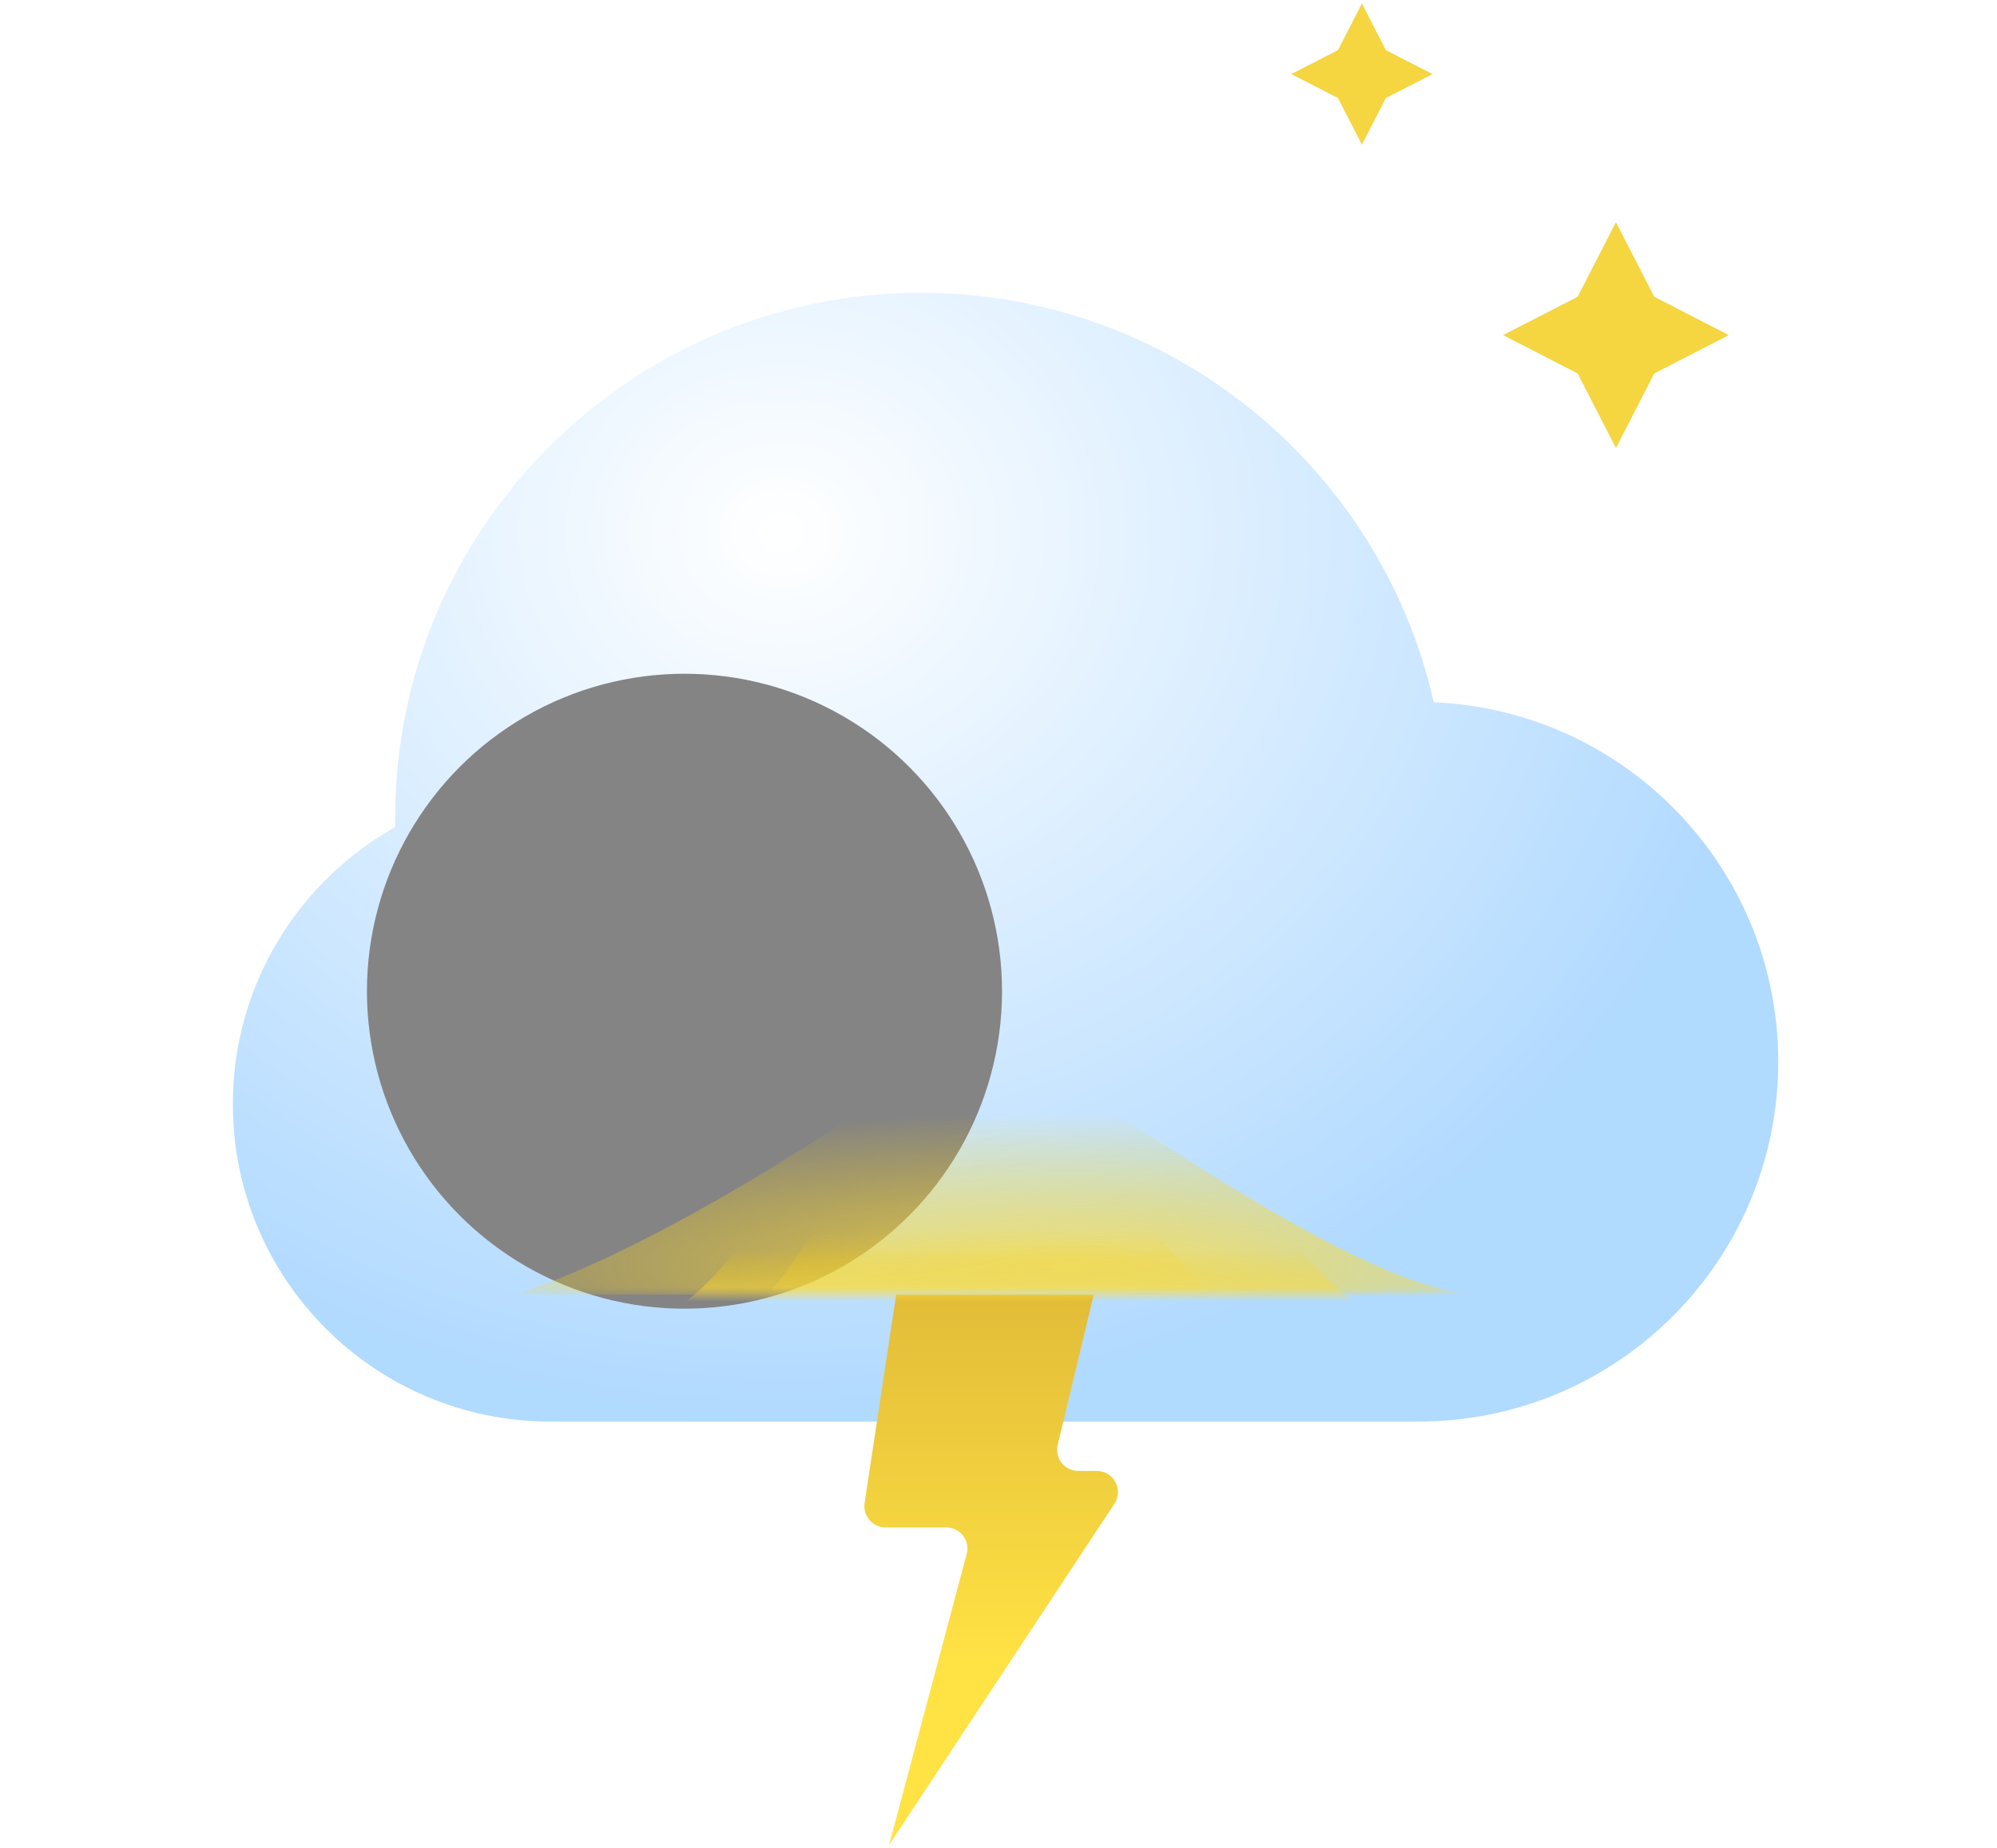 <svg width="283" height="262" viewBox="0 0 283 262" fill="none" xmlns="http://www.w3.org/2000/svg">
<path d="M229 31.5L234.431 42.069L245 47.5L234.431 52.931L229 63.5L223.569 52.931L213 47.5L223.569 42.069L229 31.5Z" fill="#F5D540"/>
<path d="M193 0.5L196.394 7.106L203 10.5L196.394 13.894L193 20.5L189.606 13.894L183 10.5L189.606 7.106L193 0.5Z" fill="#F5D540"/>
<g filter="url(#filter0_bdi_2_176)">
<path fill-rule="evenodd" clip-rule="evenodd" d="M78 183.489C77.668 183.496 77.334 183.5 77 183.5C52.147 183.5 32 163.353 32 138.5C32 121.634 41.279 106.935 55.01 99.23C55.003 98.82 55 98.411 55 98C55 56.855 88.355 23.5 129.5 23.5C164.991 23.5 194.686 48.318 202.177 81.546C229.334 82.686 251 105.063 251 132.5C251 160.667 228.167 183.5 200 183.5H78V183.489Z" fill="url(#paint0_radial_2_176)" fill-opacity="0.77"/>
</g>
<g style="mix-blend-mode:soft-light" filter="url(#filter1_di_2_176)">
<circle cx="77" cy="138.5" r="45" fill="#848484"/>
</g>
<path d="M122.523 213.051L127 183.5H155L149.888 204.8C149.435 206.686 150.865 208.5 152.805 208.5H155.424C157.814 208.5 159.244 211.159 157.927 213.153L126 261.5L136.994 220.273C137.502 218.368 136.066 216.5 134.095 216.5H125.489C123.653 216.5 122.248 214.866 122.523 213.051Z" fill="url(#paint1_linear_2_176)"/>
<mask id="mask0_2_176" style="mask-type:alpha" maskUnits="userSpaceOnUse" x="32" y="23" width="219" height="161">
<path fill-rule="evenodd" clip-rule="evenodd" d="M78 183.489C77.668 183.496 77.334 183.5 77 183.5C52.147 183.5 32 163.353 32 138.5C32 121.634 41.279 106.935 55.01 99.23C55.003 98.82 55 98.411 55 98C55 56.855 88.355 23.5 129.5 23.5C164.991 23.5 194.686 48.318 202.177 81.546C229.334 82.686 251 105.063 251 132.5C251 160.667 228.167 183.5 200 183.5C198.654 183.5 197.32 183.448 196 183.345V183.5H78V183.489Z" fill="url(#paint2_radial_2_176)" fill-opacity="0.77"/>
</mask>
<g mask="url(#mask0_2_176)">
<g filter="url(#filter2_f_2_176)">
<path d="M139 145.5C112.544 164.979 88.514 178.505 73 183.5H210C193.343 183.5 158.189 157.05 139 145.5Z" fill="url(#paint3_radial_2_176)"/>
</g>
<g style="mix-blend-mode:screen" filter="url(#filter3_f_2_176)">
<path d="M145 128.5C128.284 138.073 104.802 183.045 95 185.5H195C184.475 185.5 157.124 134.177 145 128.5Z" fill="url(#paint4_linear_2_176)"/>
</g>
<g style="mix-blend-mode:screen" filter="url(#filter4_f_2_176)">
<path d="M140 140.5C128.781 146.902 112.579 183.858 106 185.5L173 183.5C165.936 183.5 148.137 144.296 140 140.5Z" fill="url(#paint5_linear_2_176)"/>
</g>
</g>
<defs>
<filter id="filter0_bdi_2_176" x="0" y="7.5" width="283" height="224" filterUnits="userSpaceOnUse" color-interpolation-filters="sRGB">
<feFlood flood-opacity="0" result="BackgroundImageFix"/>
<feGaussianBlur in="BackgroundImage" stdDeviation="8"/>
<feComposite in2="SourceAlpha" operator="in" result="effect1_backgroundBlur_2_176"/>
<feColorMatrix in="SourceAlpha" type="matrix" values="0 0 0 0 0 0 0 0 0 0 0 0 0 0 0 0 0 0 127 0" result="hardAlpha"/>
<feOffset dy="16"/>
<feGaussianBlur stdDeviation="16"/>
<feColorMatrix type="matrix" values="0 0 0 0 0 0 0 0 0 0.202 0 0 0 0 0.388 0 0 0 0.2 0"/>
<feBlend mode="normal" in2="effect1_backgroundBlur_2_176" result="effect2_dropShadow_2_176"/>
<feBlend mode="normal" in="SourceGraphic" in2="effect2_dropShadow_2_176" result="shape"/>
<feColorMatrix in="SourceAlpha" type="matrix" values="0 0 0 0 0 0 0 0 0 0 0 0 0 0 0 0 0 0 127 0" result="hardAlpha"/>
<feOffset dx="1" dy="2"/>
<feGaussianBlur stdDeviation="7"/>
<feComposite in2="hardAlpha" operator="arithmetic" k2="-1" k3="1"/>
<feColorMatrix type="matrix" values="0 0 0 0 1 0 0 0 0 1 0 0 0 0 1 0 0 0 1 0"/>
<feBlend mode="normal" in2="shape" result="effect3_innerShadow_2_176"/>
</filter>
<filter id="filter1_di_2_176" x="24" y="77.5" width="120" height="118" filterUnits="userSpaceOnUse" color-interpolation-filters="sRGB">
<feFlood flood-opacity="0" result="BackgroundImageFix"/>
<feColorMatrix in="SourceAlpha" type="matrix" values="0 0 0 0 0 0 0 0 0 0 0 0 0 0 0 0 0 0 127 0" result="hardAlpha"/>
<feOffset dx="-2" dy="-10"/>
<feGaussianBlur stdDeviation="3"/>
<feColorMatrix type="matrix" values="0 0 0 0 0 0 0 0 0 0 0 0 0 0 0 0 0 0 0.22 0"/>
<feBlend mode="normal" in2="BackgroundImageFix" result="effect1_dropShadow_2_176"/>
<feBlend mode="normal" in="SourceGraphic" in2="effect1_dropShadow_2_176" result="shape"/>
<feColorMatrix in="SourceAlpha" type="matrix" values="0 0 0 0 0 0 0 0 0 0 0 0 0 0 0 0 0 0 127 0" result="hardAlpha"/>
<feOffset dx="22" dy="12"/>
<feGaussianBlur stdDeviation="11"/>
<feComposite in2="hardAlpha" operator="arithmetic" k2="-1" k3="1"/>
<feColorMatrix type="matrix" values="0 0 0 0 1 0 0 0 0 1 0 0 0 0 1 0 0 0 0.74 0"/>
<feBlend mode="normal" in2="shape" result="effect2_innerShadow_2_176"/>
</filter>
<filter id="filter2_f_2_176" x="65" y="137.5" width="153" height="54" filterUnits="userSpaceOnUse" color-interpolation-filters="sRGB">
<feFlood flood-opacity="0" result="BackgroundImageFix"/>
<feBlend mode="normal" in="SourceGraphic" in2="BackgroundImageFix" result="shape"/>
<feGaussianBlur stdDeviation="4" result="effect1_foregroundBlur_2_176"/>
</filter>
<filter id="filter3_f_2_176" x="91" y="124.5" width="108" height="65" filterUnits="userSpaceOnUse" color-interpolation-filters="sRGB">
<feFlood flood-opacity="0" result="BackgroundImageFix"/>
<feBlend mode="normal" in="SourceGraphic" in2="BackgroundImageFix" result="shape"/>
<feGaussianBlur stdDeviation="2" result="effect1_foregroundBlur_2_176"/>
</filter>
<filter id="filter4_f_2_176" x="102" y="136.5" width="75" height="53" filterUnits="userSpaceOnUse" color-interpolation-filters="sRGB">
<feFlood flood-opacity="0" result="BackgroundImageFix"/>
<feBlend mode="normal" in="SourceGraphic" in2="BackgroundImageFix" result="shape"/>
<feGaussianBlur stdDeviation="2" result="effect1_foregroundBlur_2_176"/>
</filter>
<radialGradient id="paint0_radial_2_176" cx="0" cy="0" r="1" gradientUnits="userSpaceOnUse" gradientTransform="translate(109.164 57.614) rotate(90.669) scale(125.829 143.587)">
<stop stop-color="white"/>
<stop offset="1" stop-color="#99CEFF"/>
</radialGradient>
<linearGradient id="paint1_linear_2_176" x1="144.067" y1="183.5" x2="144.067" y2="235.5" gradientUnits="userSpaceOnUse">
<stop stop-color="#E2BC38"/>
<stop offset="1" stop-color="#FFE244"/>
</linearGradient>
<radialGradient id="paint2_radial_2_176" cx="0" cy="0" r="1" gradientUnits="userSpaceOnUse" gradientTransform="translate(109.164 57.614) rotate(90.669) scale(125.829 143.587)">
<stop stop-color="white"/>
<stop offset="1" stop-color="#99CEFF"/>
</radialGradient>
<radialGradient id="paint3_radial_2_176" cx="0" cy="0" r="1" gradientUnits="userSpaceOnUse" gradientTransform="translate(151.889 179.286) rotate(-90) scale(21.539 111.274)">
<stop stop-color="#FFDE41"/>
<stop offset="1" stop-color="#FFD200" stop-opacity="0"/>
</radialGradient>
<linearGradient id="paint4_linear_2_176" x1="147.688" y1="184.388" x2="147.688" y2="177.042" gradientUnits="userSpaceOnUse">
<stop stop-color="#FFDE41"/>
<stop offset="1" stop-color="#FFD200" stop-opacity="0"/>
</linearGradient>
<linearGradient id="paint5_linear_2_176" x1="141.361" y1="184.724" x2="141.361" y2="174.577" gradientUnits="userSpaceOnUse">
<stop stop-color="#FFDE41"/>
<stop offset="1" stop-color="#FFD200" stop-opacity="0"/>
</linearGradient>
</defs>
</svg>
